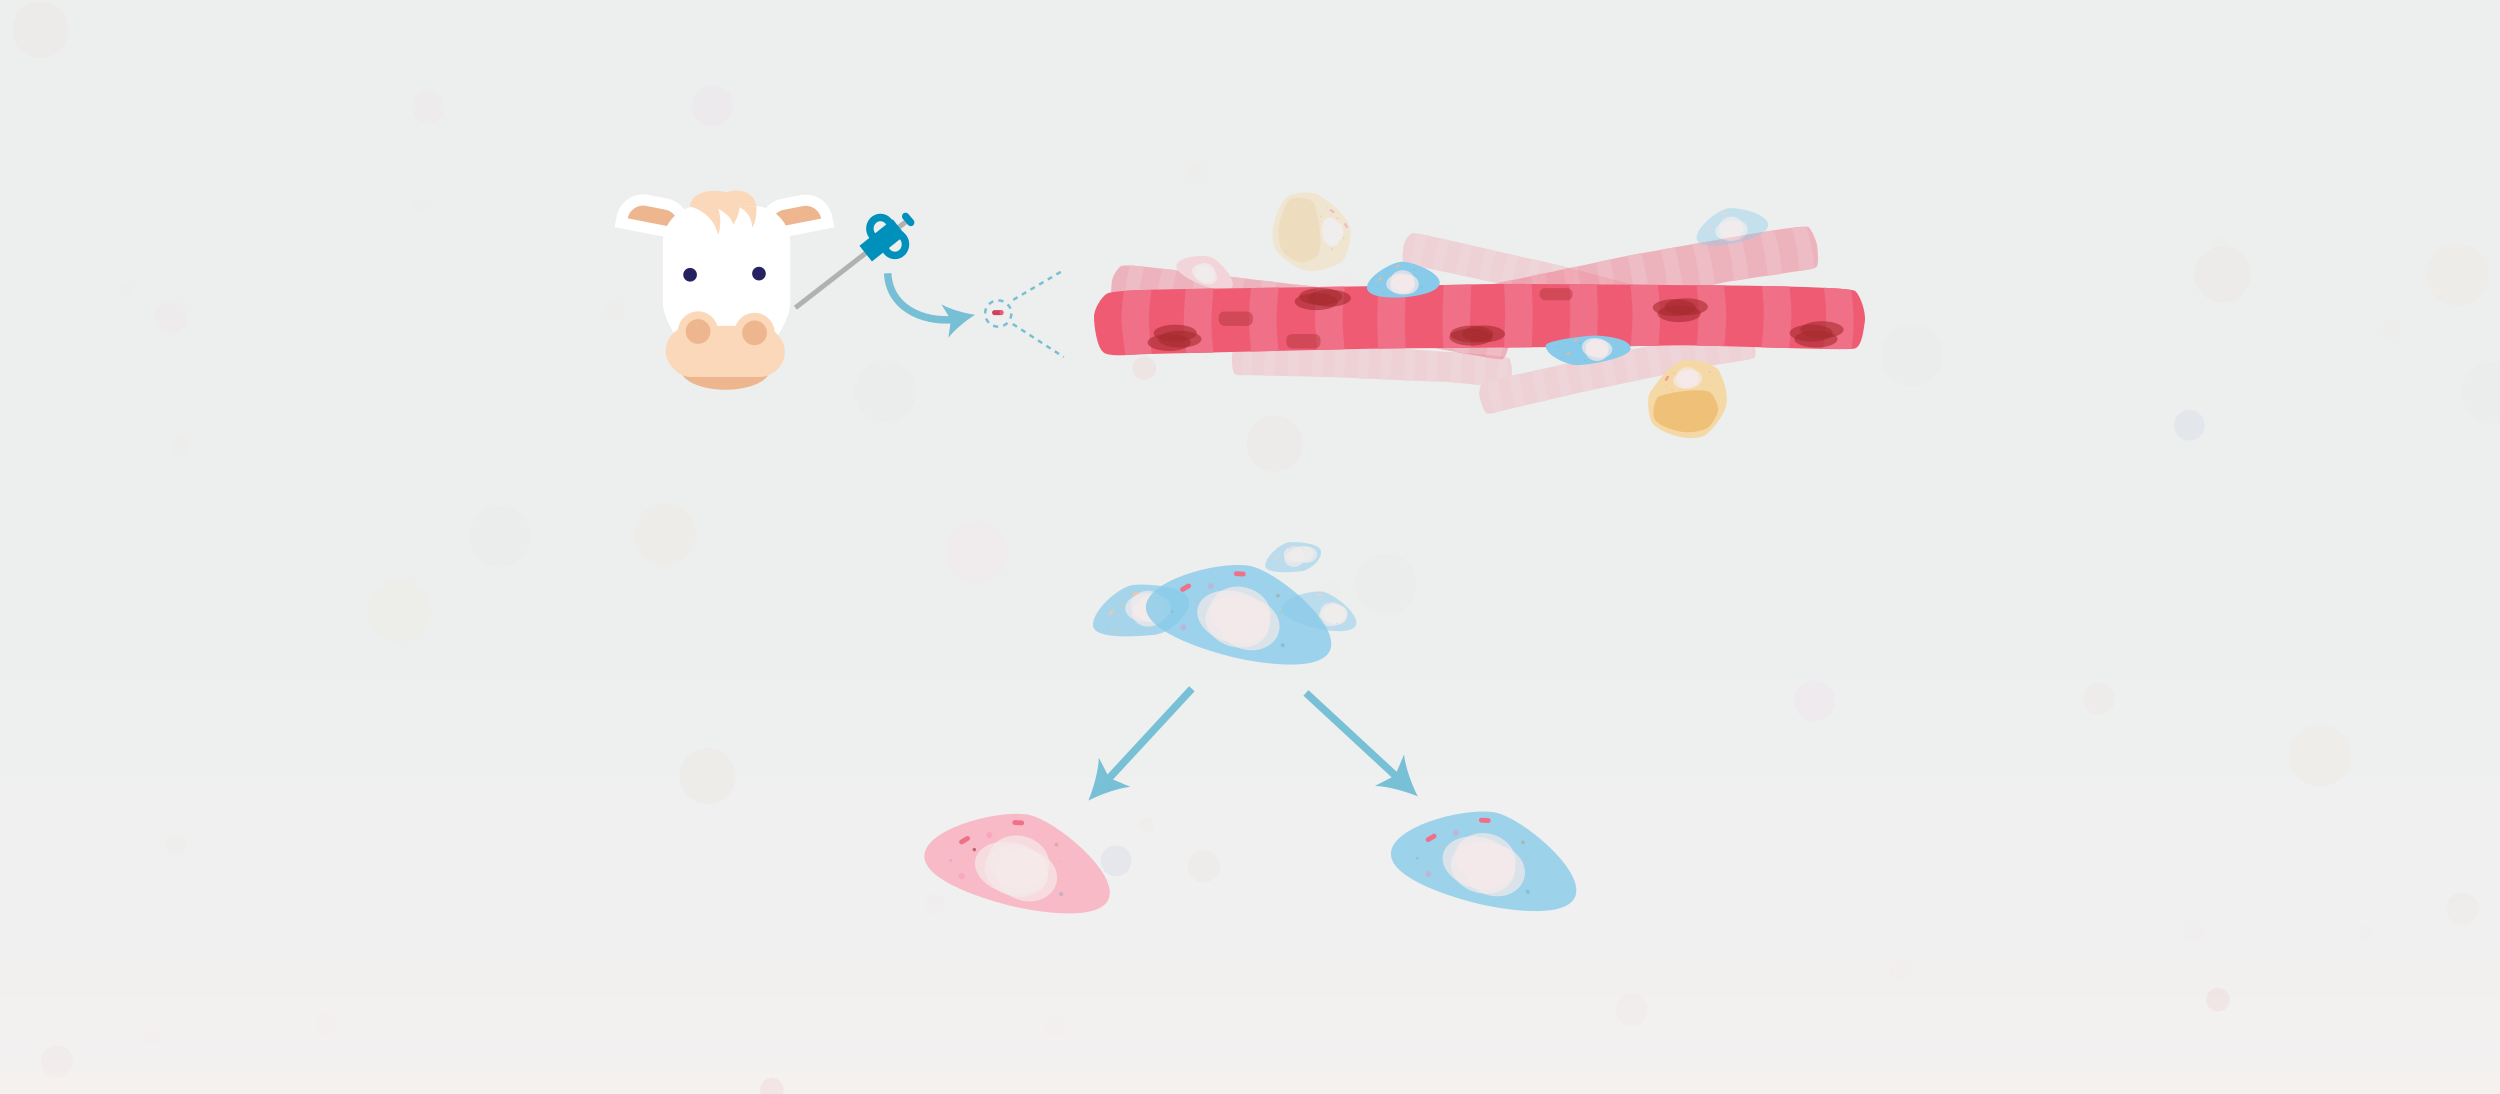 <svg xmlns="http://www.w3.org/2000/svg" xmlns:xlink="http://www.w3.org/1999/xlink" viewBox="0 0 1757.31 769.24"><defs><style>.cls-1,.cls-53,.cls-54,.cls-56,.cls-57{fill:none;}.cls-2{fill:#faf4f1;}.cls-3{opacity:0.05;fill:url(#linear-gradient);}.cls-4{opacity:0.3;}.cls-5{fill:#eee6de;}.cls-12,.cls-6,.cls-7,.cls-8{fill:#eacece;}.cls-30,.cls-6{opacity:0.2;}.cls-18,.cls-21,.cls-22,.cls-23,.cls-26,.cls-7{opacity:0.3;}.cls-9{fill:#e7d4cd;}.cls-12,.cls-28,.cls-57,.cls-9{opacity:0.5;}.cls-10{fill:#ced2e9;}.cls-11{fill:#f7e2e6;}.cls-13{fill:#eedeeb;}.cls-14{fill:#eee4db;}.cls-15{fill:#e7e8e7;}.cls-16,.cls-38{fill:#f9acbc;}.cls-16,.cls-29{opacity:0.8;}.cls-17,.cls-41{fill:#f6eaea;}.cls-17,.cls-24{opacity:0.7;}.cls-18,.cls-42{fill:#fab129;}.cls-19,.cls-47{fill:#a52b2e;}.cls-19,.cls-45{opacity:0.6;}.cls-20,.cls-45{fill:#ef7087;}.cls-21,.cls-43{fill:#5491c4;}.cls-22{fill:#ff7baa;}.cls-23,.cls-44{fill:#aa812e;}.cls-25,.cls-29{fill:#88caea;}.cls-26,.cls-27{fill:#edb68f;}.cls-31{fill:#ee5b72;}.cls-32{clip-path:url(#clip-path);}.cls-33{clip-path:url(#clip-path-2);}.cls-34{clip-path:url(#clip-path-3);}.cls-35,.cls-47{opacity:0.4;}.cls-36{clip-path:url(#clip-path-4);}.cls-37{clip-path:url(#clip-path-5);}.cls-39{fill:#f4d8a6;}.cls-40{fill:#efc178;}.cls-46{clip-path:url(#clip-path-6);}.cls-48{fill:#cb425c;}.cls-49{fill:#fff;}.cls-50{fill:#fcd8ba;}.cls-51{fill:#262262;}.cls-52{fill:#0e141d;stroke:#b1b1b1;stroke-width:3.52px;}.cls-52,.cls-53,.cls-54,.cls-56,.cls-57{stroke-miterlimit:10;}.cls-53,.cls-54,.cls-56,.cls-57{stroke:#0090bc;}.cls-53{stroke-width:14.09px;}.cls-54{stroke-width:5.28px;}.cls-55{fill:#0090bc;}.cls-56,.cls-57{stroke-width:1.76px;}.cls-56{stroke-dasharray:3.63 3.63;}.cls-57{stroke-dasharray:3.52;}</style><linearGradient id="linear-gradient" x1="881.29" y1="954.41" x2="881.29" y2="111.7" gradientUnits="userSpaceOnUse"><stop offset="0" stop-color="#fff" stop-opacity="0"/><stop offset="0.04" stop-color="#d3ecf3" stop-opacity="0.17"/><stop offset="0.09" stop-color="#a1d6e6" stop-opacity="0.37"/><stop offset="0.14" stop-color="#75c3db" stop-opacity="0.54"/><stop offset="0.21" stop-color="#51b3d1" stop-opacity="0.68"/><stop offset="0.28" stop-color="#33a6c9" stop-opacity="0.8"/><stop offset="0.36" stop-color="#1c9cc3" stop-opacity="0.89"/><stop offset="0.46" stop-color="#0c95bf" stop-opacity="0.95"/><stop offset="0.6" stop-color="#0391bd" stop-opacity="0.99"/><stop offset="1" stop-color="#0090bc"/></linearGradient><clipPath id="clip-path"><path class="cls-1" d="M888,241.4c8,.22,71.65,2.68,77.54,2.67s47.69,3.05,53.22,3.37,40.78,2.66,42.06,4.47,2.33,7.76,1.81,10.86-1.16,8.26-3,9.2-38.64-3.58-46.62-3.69-65.06-2.65-71.28-3-63-1.5-64.77-1.6-7,.64-9-.86-2.2-10.18-2-12.95a14,14,0,0,1,3.64-7.84C871,240.84,880,241.19,888,241.4Z"/></clipPath><clipPath id="clip-path-2"><path class="cls-1" d="M1059.12,264.84c7.76-1.77,70.06-15.25,75.76-16.73s47-8.92,52.39-10,40.16-7.58,41.85-6.15,4.19,6.94,4.46,10.06.93,8.29-.57,9.64-38.32,6.16-46.07,8-63.67,13.63-69.78,14.84-61.43,14.25-63.13,14.59-6.59,2.36-8.9,1.4-4.66-9.32-5.2-12a14,14,0,0,1,1.58-8.5C1042.59,268.51,1051.3,266.63,1059.12,264.84Z"/></clipPath><clipPath id="clip-path-3"><path class="cls-1" d="M1010.23,167c7.78,1.7,69.89,16,75.68,17.1s46.28,11.91,51.66,13.25,39.56,10.23,40.49,12.25.84,8.06-.25,11-2.68,7.9-4.62,8.48-37.3-10.73-45.11-12.33-63.42-14.75-69.47-16.26S997,187.2,995.29,186.79s-7-.67-8.65-2.52-.26-10.41.41-13.1a14,14,0,0,1,5-7C993.71,163.24,1002.4,165.25,1010.23,167Z"/></clipPath><clipPath id="clip-path-4"><path class="cls-1" d="M1026.71,204.29c11.18-2.42,100.83-20.77,109.05-22.81s67.56-12.06,75.38-13.51,57.78-10.24,60.19-8.16,5.91,10,6.24,14.52,1.2,11.91-1,13.84-55.12,8.23-66.27,10.81-91.64,18.56-100.44,20.19-88.43,19.48-90.87,19.93-9.5,3.28-12.8,1.87-6.55-13.45-7.27-17.36.83-10,2.4-12.18S1015.45,206.73,1026.71,204.29Z"/></clipPath><clipPath id="clip-path-5"><path class="cls-1" d="M814,188.49c11.37,1.25,102.22,12.28,110.66,13s67.89,10,75.77,11.09,58,8.61,59.67,11.35,2.43,11.38,1.31,15.75-2.64,11.68-5.31,12.81-54.88-9.68-66.28-10.77S897,230.23,888.14,229s-90-9.57-92.5-9.92-10.06.1-12.74-2.28S781,202,781.5,198s4-9.25,6.14-10.79S802.52,187.24,814,188.49Z"/></clipPath><clipPath id="clip-path-6"><path class="cls-1" d="M828,203.24c21.89-.47,197.12-2.78,213.31-3.47s131.41.69,146.65.69,112.37.69,116.18,4.16,7.62,15.27,6.67,21.52-1.9,16.66-6.67,18.74-106.65-2.78-128.56-2.08-179,2.08-196.17,2.08S806.11,249,801.34,249s-19,2.08-24.76-.69S769,228.23,769,222.67s5.08-13.56,8.78-16.1S806,203.71,828,203.24Z"/></clipPath></defs><title>Preview</title><g id="Background"><rect class="cls-2" x="-68.13" y="-18.22" width="1882.02" height="812.1"/><rect class="cls-3" x="-27.22" y="-35.25" width="1817.02" height="842.71" rx="69.18" ry="69.18"/></g><g id="Additional_stuff" data-name="Additional stuff" class="cls-4"><circle class="cls-5" cx="280.76" cy="429.34" r="21.8"/><circle class="cls-6" cx="805.91" cy="579.74" r="5.19"/><circle class="cls-7" cx="40.07" cy="746.27" r="11.42"/><circle class="cls-8" cx="1559.03" cy="702.69" r="8.31"/><circle class="cls-6" cx="742.05" cy="720.66" r="7.27"/><circle class="cls-6" cx="229.01" cy="719.27" r="7.27"/><circle class="cls-9" cx="497.36" cy="545.54" r="19.72"/><circle class="cls-10" cx="784.53" cy="605.09" r="10.83"/><circle class="cls-11" cx="942.84" cy="216.88" r="21.8"/><circle class="cls-6" cx="107.07" cy="729.42" r="5.19"/><circle class="cls-7" cx="846.22" cy="609" r="11.42"/><circle class="cls-8" cx="542.57" cy="765.9" r="8.31"/><circle class="cls-6" cx="123.68" cy="594.47" r="7.27"/><circle class="cls-6" cx="657.28" cy="635.99" r="7.27"/><circle class="cls-12" cx="28.37" cy="21.02" r="19.72"/><circle class="cls-12" cx="896.04" cy="311.73" r="19.72"/><circle class="cls-13" cx="500.95" cy="74.1" r="14.53"/><circle class="cls-14" cx="1727.63" cy="193.28" r="21.8" transform="translate(969.58 1757.7) rotate(-70.53)"/><circle class="cls-9" cx="1562.16" cy="193.01" r="19.72" transform="translate(859.52 1601.52) rotate(-70.53)"/><circle class="cls-6" cx="1559.33" cy="170.58" r="5.19" transform="translate(878.77 1583.89) rotate(-70.53)"/><circle class="cls-6" cx="1681.03" cy="231.22" r="7.27" transform="translate(902.74 1739.06) rotate(-70.53)"/><circle class="cls-15" cx="1343.78" cy="249.58" r="21.8" transform="translate(-22.28 293.21) rotate(-12.35)"/><circle class="cls-15" cx="1752.15" cy="275.71" r="21.8" transform="translate(-18.42 381.16) rotate(-12.35)"/><circle class="cls-7" cx="1245.82" cy="207.76" r="11.42" transform="translate(-15.61 271.28) rotate(-12.35)"/><circle class="cls-7" cx="300.85" cy="75.51" r="11.42" transform="translate(129.39 333.99) rotate(-70.53)"/><circle class="cls-6" cx="294.4" cy="144.29" r="5.19" transform="translate(60.24 373.76) rotate(-70.53)"/><circle class="cls-6" cx="841.1" cy="121.5" r="7.27" transform="translate(-6.52 182.72) rotate(-12.35)"/><circle class="cls-5" cx="1630.83" cy="531.05" r="21.8"/><circle class="cls-7" cx="1730.67" cy="638.82" r="11.42"/><circle class="cls-6" cx="1541.73" cy="654.07" r="7.27"/><circle class="cls-10" cx="1538.94" cy="298.9" r="10.83"/><circle class="cls-6" cx="1663.67" cy="655.66" r="5.19"/><circle class="cls-7" cx="1146.9" cy="709.89" r="11.42"/><circle class="cls-6" cx="126.9" cy="313.71" r="7.27"/><circle class="cls-6" cx="1335.84" cy="682.89" r="7.27"/><circle class="cls-13" cx="1275.51" cy="492.51" r="14.53"/><circle class="cls-8" cx="804.47" cy="258.74" r="8.31"/><circle class="cls-11" cx="686.88" cy="388.45" r="21.8"/><circle class="cls-14" cx="467.45" cy="375.63" r="21.8" transform="translate(-42.51 691.15) rotate(-70.53)"/><circle class="cls-7" cx="1475.61" cy="491.1" r="11.42" transform="translate(520.76 1718.65) rotate(-70.53)"/><circle class="cls-6" cx="521.22" cy="211.12" r="5.19" transform="translate(148.45 632.17) rotate(-70.53)"/><circle class="cls-6" cx="431.52" cy="217.73" r="7.27" transform="translate(82.41 552.01) rotate(-70.53)"/><circle class="cls-15" cx="351.38" cy="376.83" r="21.8" transform="translate(-72.47 83.88) rotate(-12.35)"/><circle class="cls-15" cx="622.43" cy="275.14" r="21.8" transform="translate(-44.45 139.5) rotate(-12.35)"/><circle class="cls-15" cx="974.14" cy="410.68" r="21.8" transform="translate(-65.3 217.87) rotate(-12.35)"/><circle class="cls-7" cx="120.14" cy="222.87" r="11.42" transform="translate(-44.89 30.85) rotate(-12.35)"/><circle class="cls-6" cx="89.35" cy="203.3" r="5.19" transform="translate(-41.42 23.82) rotate(-12.35)"/><circle class="cls-6" cx="935.37" cy="415.75" r="7.27" transform="translate(-67.28 209.69) rotate(-12.35)"/></g><g id="How"><g id="step2"><path class="cls-16" d="M779.71,630.54c-4.77,18.47-53.12,10.38-71.6,5.61s-62.75-18.62-58-37.09,55.8-30.73,74.27-26S784.49,612.07,779.71,630.54Z"/><ellipse class="cls-17" cx="710.82" cy="610.22" rx="18" ry="25.94" transform="translate(-57.85 1145.73) rotate(-75.51)"/><ellipse class="cls-17" cx="716.2" cy="605.51" rx="18" ry="21.55" transform="translate(-49.27 1147.4) rotate(-75.51)"/><ellipse class="cls-17" cx="721.74" cy="615.44" rx="18" ry="21.55" transform="translate(-54.72 1160.21) rotate(-75.51)"/><ellipse class="cls-17" cx="713.48" cy="613.53" rx="18" ry="22.63" transform="matrix(0.25, -0.97, 0.97, 0.25, -59.06, 1150.79)"/><circle class="cls-18" cx="744.54" cy="605.43" r="0.84" transform="translate(-50.31 1143.1) rotate(-73.19)"/><circle class="cls-19" cx="684.9" cy="597.23" r="1.23" transform="translate(-138.55 981.56) rotate(-66.11)"/><rect class="cls-20" x="711.6" y="576.6" width="8.32" height="3.43" rx="1.72" ry="1.72" transform="translate(32.43 -37.98) rotate(3.11)"/><rect class="cls-20" x="673.86" y="588.91" width="8.32" height="3.43" rx="1.72" ry="1.72" transform="translate(-205.97 425.98) rotate(-30.51)"/><circle class="cls-21" cx="668.24" cy="604.8" r="0.84" transform="translate(-103.94 1069.61) rotate(-73.19)"/><circle class="cls-22" cx="695.45" cy="587.02" r="2.18" transform="translate(-46.92 1113.46) rotate(-75.51)"/><ellipse class="cls-21" cx="745.95" cy="628.5" rx="1.38" ry="1.48" transform="translate(-215.79 465.71) rotate(-30.51)"/><ellipse class="cls-23" cx="742.57" cy="593.74" rx="1.32" ry="1.28" transform="translate(-198.61 459.18) rotate(-30.51)"/><circle class="cls-22" cx="676.08" cy="615.9" r="2.18" transform="translate(-219.07 428.5) rotate(-30.51)"/></g><g id="step1"><g id="Layer_49" data-name="Layer 49"><g class="cls-24"><path class="cls-25" d="M835.78,422.4c.91,10.33-14.31,23-24.64,23.89s-41.92,3.79-42.82-6.54S786.71,412,797,411.1,834.87,412.07,835.78,422.4Z"/><ellipse class="cls-17" cx="805.05" cy="426.94" rx="14.1" ry="9.78" transform="translate(-34.23 71.99) rotate(-5.01)"/><ellipse class="cls-17" cx="803.33" cy="431.07" rx="11.71" ry="9.78" transform="matrix(1, -0.09, 0.09, 1, -34.6, 71.86)"/><ellipse class="cls-17" cx="802.35" cy="425.58" rx="11.71" ry="9.78" transform="matrix(1, -0.09, 0.09, 1, -34.12, 71.75)"/><ellipse class="cls-17" cx="810.87" cy="427.77" rx="12.3" ry="9.78" transform="translate(-34.28 72.5) rotate(-5.01)"/><circle class="cls-18" cx="817.83" cy="425.89" r="0.46" transform="matrix(1, -0.05, 0.05, 1, -19.14, 38.97)"/><circle class="cls-26" cx="785.79" cy="432.51" r="0.67" transform="translate(294.44 1182.92) rotate(-85.61)"/><rect class="cls-27" x="795.91" y="416.29" width="4.52" height="1.87" rx="0.93" ry="0.93" transform="translate(-85.31 242.25) rotate(-16.39)"/><rect class="cls-27" x="778.8" y="429.44" width="4.52" height="1.87" rx="0.93" ry="0.93" transform="translate(-50.6 752.27) rotate(-50.01)"/><circle class="cls-21" cx="778.63" cy="439.41" r="0.46" transform="translate(-19.82 37.14) rotate(-2.7)"/><circle class="cls-18" cx="789.34" cy="425.37" r="1.18" transform="translate(-34.16 70.61) rotate(-5.01)"/><ellipse class="cls-21" cx="822.74" cy="437.45" rx="0.75" ry="0.8" transform="translate(-41.13 786.73) rotate(-50.01)"/><ellipse class="cls-23" cx="814.7" cy="420.25" rx="0.72" ry="0.69" transform="translate(-30.83 774.42) rotate(-50.01)"/><circle class="cls-18" cx="784.66" cy="443.67" r="1.18" transform="translate(-59.51 759.78) rotate(-50.01)"/></g><g class="cls-28"><path class="cls-25" d="M928.62,387.75c.53,6-8.32,13.35-14.32,13.88s-24.36,2.2-24.89-3.8,10.69-16.12,16.7-16.65S928.09,381.75,928.62,387.75Z"/><ellipse class="cls-17" cx="910.76" cy="390.39" rx="8.19" ry="5.69" transform="matrix(1, -0.09, 0.09, 1, -30.63, 81.09)"/><ellipse class="cls-17" cx="909.76" cy="392.79" rx="6.81" ry="5.69" transform="translate(-30.85 81.01) rotate(-5.01)"/><ellipse class="cls-17" cx="909.19" cy="389.6" rx="6.81" ry="5.69" transform="translate(-30.57 80.95) rotate(-5.01)"/><ellipse class="cls-17" cx="914.14" cy="390.87" rx="7.15" ry="5.69" transform="matrix(1, -0.09, 0.09, 1, -30.66, 81.39)"/><circle class="cls-18" cx="918.19" cy="389.78" r="0.27" transform="translate(-17.33 43.65) rotate(-2.7)"/><circle class="cls-26" cx="899.57" cy="393.63" r="0.39" transform="translate(438.28 1260.45) rotate(-85.61)"/><rect class="cls-27" x="905.45" y="384.2" width="2.63" height="1.08" rx="0.54" ry="0.54" transform="translate(-71.73 271.58) rotate(-16.39)"/><rect class="cls-27" x="895.51" y="391.84" width="2.63" height="1.08" rx="0.54" ry="0.54" transform="translate(19.88 827.38) rotate(-50.01)"/><circle class="cls-21" cx="895.41" cy="397.64" r="0.27" transform="translate(-17.72 42.59) rotate(-2.7)"/><circle class="cls-18" cx="901.63" cy="389.48" r="0.69" transform="translate(-30.59 80.29) rotate(-5.01)"/><ellipse class="cls-21" cx="921.04" cy="396.5" rx="0.44" ry="0.47" transform="translate(25.38 847.41) rotate(-50.01)"/><ellipse class="cls-23" cx="916.37" cy="386.51" rx="0.42" ry="0.4" transform="translate(31.37 840.26) rotate(-50.01)"/><circle class="cls-18" cx="898.91" cy="400.12" r="0.69" transform="translate(14.7 831.75) rotate(-50.01)"/></g><g class="cls-28"><path class="cls-25" d="M953.31,438.88c-1.8,7.45-21.29,4.5-28.74,2.7S899.23,434.49,901,427s22.23-12.7,29.69-10.9S955.11,431.42,953.31,438.88Z"/><ellipse class="cls-17" cx="936.89" cy="432.64" rx="10.43" ry="7.24" transform="translate(-83.55 278.87) rotate(-16.22)"/><ellipse class="cls-17" cx="936.65" cy="430.79" rx="7.24" ry="8.66" transform="translate(297.69 1239.88) rotate(-76.4)"/><ellipse class="cls-17" cx="938.51" cy="431.88" rx="7.24" ry="8.66" transform="translate(298.05 1242.52) rotate(-76.4)"/><circle class="cls-18" cx="939.01" cy="429.01" r="0.34" transform="translate(268.95 1214.37) rotate(-74.08)"/><circle class="cls-26" cx="914.99" cy="426.09" r="0.49" transform="translate(165.25 1101.84) rotate(-67)"/><rect class="cls-27" x="925.6" y="417.6" width="3.35" height="1.38" rx="0.69" ry="0.69" transform="translate(16.89 -35.59) rotate(2.22)"/><rect class="cls-27" x="910.51" y="422.78" width="3.35" height="1.38" rx="0.69" ry="0.69" transform="matrix(0.85, -0.52, 0.52, 0.85, -87.04, 537.27)"/><circle class="cls-21" cx="908.34" cy="429.23" r="0.34" transform="translate(246.47 1185.04) rotate(-74.08)"/><circle class="cls-18" cx="919.17" cy="421.92" r="0.88" transform="translate(292.94 1216.1) rotate(-76.4)"/><ellipse class="cls-21" cx="939.72" cy="438.27" rx="0.56" ry="0.59" transform="translate(-90.72 553.78) rotate(-31.4)"/><ellipse class="cls-23" cx="938.15" cy="424.32" rx="0.53" ry="0.51" transform="matrix(0.85, -0.52, 0.52, 0.85, -83.68, 550.92)"/><circle class="cls-18" cx="911.56" cy="433.64" r="0.88" transform="translate(-92.43 538.44) rotate(-31.4)"/></g><path class="cls-29" d="M1107.65,628.91c-4.77,18.47-53.12,10.38-71.6,5.61s-62.75-18.62-58-37.09,55.8-30.73,74.27-26S1112.42,610.44,1107.65,628.91Z"/><ellipse class="cls-17" cx="1038.76" cy="608.59" rx="18" ry="25.94" transform="matrix(0.25, -0.97, 0.97, 0.25, 189.6, 1462.01)"/><ellipse class="cls-17" cx="1044.13" cy="603.88" rx="18" ry="21.55" transform="translate(198.19 1463.68) rotate(-75.51)"/><ellipse class="cls-17" cx="1049.68" cy="613.81" rx="18" ry="21.55" transform="matrix(0.25, -0.97, 0.97, 0.25, 192.73, 1476.49)"/><ellipse class="cls-17" cx="1041.42" cy="611.9" rx="18" ry="22.63" transform="matrix(0.25, -0.97, 0.97, 0.25, 188.39, 1467.07)"/><circle class="cls-18" cx="1072.48" cy="603.8" r="0.84" transform="translate(184.36 1455.88) rotate(-73.19)"/><circle class="cls-26" cx="1012.84" cy="595.61" r="1.23" transform="translate(58.05 1280.42) rotate(-66.11)"/><rect class="cls-20" x="1039.54" y="574.97" width="8.32" height="3.43" rx="1.72" ry="1.72" transform="translate(32.83 -55.78) rotate(3.11)"/><rect class="cls-20" x="1001.79" y="587.28" width="8.32" height="3.43" rx="1.72" ry="1.72" transform="translate(-159.74 592.24) rotate(-30.51)"/><circle class="cls-21" cx="996.18" cy="603.17" r="0.84" transform="translate(130.73 1382.39) rotate(-73.19)"/><circle class="cls-22" cx="1023.39" cy="585.4" r="2.18" transform="translate(200.53 1429.74) rotate(-75.51)"/><ellipse class="cls-21" cx="1073.89" cy="626.87" rx="1.38" ry="1.48" transform="translate(-169.56 631.97) rotate(-30.51)"/><ellipse class="cls-23" cx="1070.51" cy="592.11" rx="1.32" ry="1.28" transform="translate(-152.39 625.44) rotate(-30.51)"/><circle class="cls-22" cx="1004.02" cy="614.27" r="2.18" transform="translate(-172.84 594.75) rotate(-30.51)"/><path class="cls-29" d="M935.41,455.61c-4.77,18.47-53.12,10.38-71.6,5.61s-62.75-18.62-58-37.09,55.8-30.73,74.27-26S940.19,437.14,935.41,455.61Z"/><ellipse class="cls-17" cx="866.53" cy="435.29" rx="18" ry="25.94" transform="matrix(0.25, -0.97, 0.97, 0.25, 228.25, 1165.32)"/><ellipse class="cls-17" cx="871.9" cy="430.58" rx="18" ry="21.55" transform="translate(236.83 1167) rotate(-75.51)"/><ellipse class="cls-17" cx="877.44" cy="440.51" rx="18" ry="21.55" transform="matrix(0.25, -0.97, 0.97, 0.25, 231.38, 1179.81)"/><ellipse class="cls-17" cx="869.19" cy="438.6" rx="18" ry="22.63" transform="matrix(0.25, -0.97, 0.97, 0.25, 227.04, 1170.38)"/><circle class="cls-18" cx="900.25" cy="430.51" r="0.84" transform="translate(227.82 1167.81) rotate(-73.19)"/><circle class="cls-26" cx="840.61" cy="422.31" r="1.23" transform="translate(114.02 1019.84) rotate(-66.11)"/><rect class="cls-20" x="867.31" y="401.68" width="8.32" height="3.43" rx="1.72" ry="1.72" transform="translate(23.17 -46.69) rotate(3.11)"/><rect class="cls-20" x="829.56" y="413.98" width="8.32" height="3.43" rx="1.72" ry="1.72" transform="matrix(0.86, -0.51, 0.51, 0.86, -95.61, 480.81)"/><circle class="cls-21" cx="823.95" cy="429.87" r="0.84" transform="translate(174.19 1094.32) rotate(-73.19)"/><circle class="cls-22" cx="851.15" cy="412.1" r="2.18" transform="translate(239.18 1133.05) rotate(-75.51)"/><ellipse class="cls-21" cx="901.65" cy="453.57" rx="1.38" ry="1.48" transform="translate(-105.43 520.54) rotate(-30.51)"/><ellipse class="cls-23" cx="898.28" cy="418.81" rx="1.32" ry="1.28" transform="translate(-88.25 514.01) rotate(-30.51)"/><circle class="cls-22" cx="831.79" cy="440.97" r="2.18" transform="translate(-108.71 483.32) rotate(-30.51)"/></g><g id="Layer_92" data-name="Layer 92" class="cls-30"><path class="cls-31" d="M888,241.4c8,.22,71.65,2.68,77.54,2.67s47.69,3.05,53.22,3.37,40.78,2.66,42.06,4.47,2.33,7.76,1.81,10.86-1.16,8.26-3,9.2-38.64-3.58-46.62-3.69-65.06-2.65-71.28-3-63-1.5-64.77-1.6-7,.64-9-.86-2.2-10.18-2-12.95a14,14,0,0,1,3.64-7.84C871,240.84,880,241.19,888,241.4Z"/><g class="cls-32"><path class="cls-20" d="M880.86,273.18l-7-.4s-1.18-16.64-.83-22.15c.45-6.93,3.41-23.3,3.41-23.3l7,.4s-2.92,15.58-3.42,23.47A140.07,140.07,0,0,0,880.86,273.18Z"/><path class="cls-20" d="M896,274.85l-7-.4s-.49-16.61-.13-22.11c.45-6.93,2.71-23.34,2.71-23.34l7,.4s-2.21,16.58-2.72,23.51C895.48,258.37,896,274.85,896,274.85Z"/><path class="cls-20" d="M912.68,275.21l-7-.4s-.49-16.61-.13-22.11c.45-6.93,2.71-23.34,2.71-23.34l7,.4s-2.21,16.58-2.72,23.51C912.14,258.74,912.68,275.21,912.68,275.21Z"/><path class="cls-20" d="M929.56,275.95l-7-.4s-.49-16.61-.13-22.11c.45-6.93,2.71-23.34,2.71-23.34l7,.4s-2.21,16.58-2.72,23.51C929,259.47,929.56,275.95,929.56,275.95Z"/><path class="cls-20" d="M944.72,277.61l-7-.4s.2-16.57.56-22.07c.45-6.93,2-23.38,2-23.38l7,.4s-1.52,16.62-2,23.55C944.87,261.17,944.72,277.61,944.72,277.61Z"/><path class="cls-20" d="M961.38,278l-7-.4s.2-16.57.56-22.07c.45-6.93,2-23.38,2-23.38l7,.4s-1.52,16.62-2,23.55C961.53,261.54,961.38,278,961.38,278Z"/><path class="cls-20" d="M1052,238.55l7,.4s1.13,14.36.83,22.15c-.4,10.06-3.41,23.3-3.41,23.3l-7-.4s2.69-15,3.42-23.47C1053.47,253,1052,238.55,1052,238.55Z"/><path class="cls-20" d="M1036.83,236.89l7,.4s.49,16.61.13,22.11c-.45,6.93-2.71,23.34-2.71,23.34l-7-.4s2.21-16.58,2.72-23.51C1037.38,253.37,1036.83,236.89,1036.83,236.89Z"/><path class="cls-20" d="M1020.18,236.52l7,.4s.49,16.61.13,22.11c-.45,6.93-2.71,23.34-2.71,23.34l-7-.4s2.21-16.58,2.72-23.51C1020.72,253,1020.18,236.52,1020.18,236.52Z"/><path class="cls-20" d="M1003.3,235.79l7,.4s.49,16.61.13,22.11c-.45,6.93-2.71,23.34-2.71,23.34l-7-.4s2.21-16.58,2.72-23.51C1003.84,252.27,1003.3,235.79,1003.3,235.79Z"/><path class="cls-20" d="M988.14,234.12l7,.4s-.2,16.57-.56,22.07c-.45,6.93-2,23.38-2,23.38l-7-.4s1.52-16.62,2-23.55C988,250.56,988.14,234.12,988.14,234.12Z"/><path class="cls-20" d="M971.48,233.76l7,.4s-.2,16.57-.56,22.07c-.45,6.93-2,23.38-2,23.38l-7-.4s1.52-16.62,2-23.55C971.33,250.2,971.48,233.76,971.48,233.76Z"/></g><path class="cls-31" d="M1059.12,264.84c7.76-1.77,70.06-15.25,75.76-16.73s47-8.92,52.39-10,40.16-7.58,41.85-6.15,4.19,6.94,4.46,10.06.93,8.29-.57,9.64-38.32,6.16-46.07,8-63.67,13.63-69.78,14.84-61.43,14.25-63.13,14.59-6.59,2.36-8.9,1.4-4.66-9.32-5.2-12a14,14,0,0,1,1.58-8.5C1042.59,268.51,1051.3,266.63,1059.12,264.84Z"/><g class="cls-33"><path class="cls-20" d="M1060.15,297.39l-6.92,1.37s-5.29-15.83-6.32-21.25c-1.29-6.83-2.5-23.42-2.5-23.42l6.92-1.37s1.05,15.82,2.54,23.59A140.07,140.07,0,0,0,1060.15,297.39Z"/><path class="cls-20" d="M1075.25,295.23l-6.92,1.37s-4.61-16-5.64-21.38c-1.29-6.83-3.18-23.28-3.18-23.28l6.92-1.37s2,16.61,3.22,23.45C1070.61,279.4,1075.25,295.23,1075.25,295.23Z"/><path class="cls-20" d="M1091.47,291.43l-6.92,1.37s-4.61-16-5.64-21.38c-1.29-6.83-3.18-23.28-3.18-23.28l6.92-1.37s2,16.61,3.22,23.45C1086.84,275.61,1091.47,291.43,1091.47,291.43Z"/><path class="cls-20" d="M1108,287.94l-6.92,1.37s-4.61-16-5.64-21.38c-1.29-6.83-3.18-23.28-3.18-23.28l6.92-1.37s2,16.61,3.22,23.45C1103.37,272.12,1108,287.94,1108,287.94Z"/><path class="cls-20" d="M1123.1,285.78l-6.92,1.37s-3.93-16.09-5-21.51c-1.29-6.83-3.86-23.15-3.86-23.15l6.92-1.37s2.67,16.48,3.9,23.32C1119.14,269.82,1123.1,285.78,1123.1,285.78Z"/><path class="cls-20" d="M1139.32,282l-6.92,1.37s-3.93-16.09-5-21.51c-1.29-6.83-3.86-23.15-3.86-23.15l6.92-1.37s2.67,16.48,3.9,23.32C1135.37,266,1139.32,282,1139.32,282Z"/><path class="cls-20" d="M1217.26,221.23l6.92-1.37s4.68,13.63,6.32,21.25c2.12,9.84,2.5,23.42,2.5,23.42l-6.92,1.37s-1.13-15.21-2.54-23.59C1222.3,234.89,1217.26,221.23,1217.26,221.23Z"/><path class="cls-20" d="M1202.17,223.39l6.92-1.37s4.61,16,5.64,21.38c1.29,6.83,3.18,23.28,3.18,23.28l-6.92,1.37s-2-16.61-3.22-23.45C1206.8,239.22,1202.17,223.39,1202.17,223.39Z"/><path class="cls-20" d="M1185.94,227.19l6.92-1.37s4.61,16,5.64,21.38c1.29,6.83,3.18,23.28,3.18,23.28l-6.92,1.37s-2-16.61-3.22-23.45C1190.57,243,1185.94,227.19,1185.94,227.19Z"/><path class="cls-20" d="M1169.41,230.68l6.92-1.37s4.61,16,5.64,21.38c1.29,6.83,3.18,23.28,3.18,23.28l-6.92,1.37s-2-16.61-3.22-23.45C1174,246.5,1169.41,230.68,1169.41,230.68Z"/><path class="cls-20" d="M1154.31,232.84l6.92-1.37s3.93,16.09,5,21.51c1.29,6.83,3.86,23.15,3.86,23.15l-6.92,1.37s-2.67-16.48-3.9-23.32C1158.27,248.8,1154.31,232.84,1154.31,232.84Z"/><path class="cls-20" d="M1138.09,236.64l6.92-1.37s3.93,16.09,5,21.51c1.29,6.83,3.86,23.15,3.86,23.15l-6.92,1.37s-2.67-16.48-3.9-23.32C1142,252.6,1138.09,236.64,1138.09,236.64Z"/></g><path class="cls-31" d="M1010.23,167c7.78,1.7,69.89,16,75.68,17.1s46.28,11.91,51.66,13.25,39.56,10.23,40.49,12.25.84,8.06-.25,11-2.68,7.9-4.62,8.48-37.3-10.73-45.11-12.33-63.42-14.75-69.47-16.26S997,187.2,995.29,186.79s-7-.67-8.65-2.52-.26-10.41.41-13.1a14,14,0,0,1,5-7C993.71,163.24,1002.4,165.25,1010.23,167Z"/><g class="cls-34"><path class="cls-20" d="M997.31,196.85l-6.85-1.71s1.95-16.57,3.32-21.91c1.73-6.73,7.7-22.26,7.7-22.26l6.85,1.71s-5.78,14.76-7.74,22.42A140.07,140.07,0,0,0,997.31,196.85Z"/><path class="cls-20" d="M1011.89,201.32l-6.85-1.71s2.62-16.4,4-21.75c1.73-6.73,7-22.42,7-22.42l6.85,1.71s-5.27,15.88-7.07,22.59C1014.43,185,1011.89,201.32,1011.89,201.32Z"/><path class="cls-20" d="M1028.19,204.79l-6.85-1.71s2.62-16.4,4-21.75c1.73-6.73,7-22.42,7-22.42l6.85,1.71s-5.27,15.88-7.07,22.59C1030.73,188.5,1028.19,204.79,1028.19,204.79Z"/><path class="cls-20" d="M1044.63,208.66l-6.85-1.71s2.62-16.4,4-21.75c1.73-6.73,7-22.42,7-22.42l6.85,1.71s-5.27,15.88-7.07,22.59C1047.17,192.37,1044.63,208.66,1044.63,208.66Z"/><path class="cls-20" d="M1059.22,213.13l-6.85-1.71s3.29-16.24,4.67-21.58c1.73-6.73,6.35-22.59,6.35-22.59l6.85,1.71s-4.6,16-6.39,22.76C1062.43,197,1059.22,213.13,1059.22,213.13Z"/><path class="cls-20" d="M1075.52,216.6l-6.85-1.71s3.29-16.24,4.67-21.58c1.73-6.73,6.35-22.59,6.35-22.59l6.85,1.71s-4.6,16-6.39,22.76C1078.73,200.47,1075.52,216.6,1075.52,216.6Z"/><path class="cls-20" d="M1171.9,194.79l6.85,1.71s-1.57,14.32-3.32,21.91c-2.27,9.81-7.7,22.26-7.7,22.26l-6.85-1.71s5.45-14.25,7.74-22.42C1170.64,209.3,1171.9,194.79,1171.9,194.79Z"/><path class="cls-20" d="M1157.31,190.32l6.85,1.71s-2.62,16.4-4,21.75c-1.73,6.73-7,22.42-7,22.42l-6.85-1.71s5.27-15.88,7.07-22.59C1154.78,206.61,1157.31,190.32,1157.31,190.32Z"/><path class="cls-20" d="M1141,186.85l6.85,1.71s-2.62,16.4-4,21.75c-1.73,6.73-7,22.42-7,22.42L1130,231s5.27-15.88,7.07-22.59C1138.48,203.14,1141,186.85,1141,186.85Z"/><path class="cls-20" d="M1124.57,183l6.85,1.71s-2.62,16.4-4,21.75c-1.73,6.73-7,22.42-7,22.42l-6.85-1.71s5.27-15.88,7.07-22.59C1122,199.27,1124.57,183,1124.57,183Z"/><path class="cls-20" d="M1110,178.51l6.85,1.71s-3.29,16.24-4.67,21.58c-1.73,6.73-6.35,22.59-6.35,22.59l-6.85-1.71s4.6-16,6.39-22.76C1106.78,194.63,1110,178.51,1110,178.51Z"/><path class="cls-20" d="M1093.69,175l6.85,1.71s-3.29,16.24-4.67,21.58c-1.73,6.73-6.35,22.59-6.35,22.59l-6.85-1.71s4.6-16,6.39-22.76C1090.48,191.16,1093.69,175,1093.69,175Z"/></g></g><g id="Layer_91" data-name="Layer 91" class="cls-35"><path class="cls-31" d="M1026.72,204.49c11.17-2.44,100.8-21,109-23s67.53-12.18,75.35-13.65,57.76-10.34,60.17-8.27,5.93,10,6.27,14.51,1.23,11.91-.94,13.84-55.1,8.33-66.25,10.93-91.6,18.72-100.4,20.38-88.39,19.64-90.84,20.1-9.5,3.3-12.8,1.9-6.57-13.44-7.31-17.35.81-10,2.38-12.18S1015.47,207,1026.72,204.49Z"/><g class="cls-36"><path class="cls-20" d="M1027.66,251l-10,1.85s-7.34-22.81-8.73-30.61c-1.75-9.82-3.22-33.66-3.22-33.66l10-1.85s1.25,22.73,3.27,33.91C1021.54,235,1027.66,251,1027.66,251Z"/><path class="cls-20" d="M1049.37,248.18l-10,1.85s-6.36-23-7.75-30.79c-1.75-9.82-4.2-33.48-4.2-33.48l10-1.85s2.59,23.88,4.24,33.72C1043,225.38,1049.37,248.18,1049.37,248.18Z"/><path class="cls-20" d="M1072.73,243l-10,1.85s-6.36-23-7.75-30.79c-1.75-9.82-4.2-33.48-4.2-33.48l10-1.85s2.59,23.88,4.24,33.72C1066.33,220.19,1072.73,243,1072.73,243Z"/><path class="cls-20" d="M1096.52,238.24l-10,1.85s-6.36-23-7.75-30.79c-1.75-9.82-4.2-33.48-4.2-33.48l10-1.85s2.59,23.88,4.24,33.72C1090.12,215.44,1096.52,238.24,1096.52,238.24Z"/><path class="cls-20" d="M1118.23,235.37l-10,1.85s-5.38-23.17-6.77-31c-1.75-9.82-5.18-33.3-5.18-33.3l10-1.85s3.57,23.7,5.22,33.54C1112.81,212.4,1118.23,235.37,1118.23,235.37Z"/><path class="cls-20" d="M1141.59,230.18l-10,1.85s-5.38-23.17-6.77-31c-1.75-9.82-5.18-33.3-5.18-33.3l10-1.85s3.57,23.7,5.22,33.54C1136.17,207.21,1141.59,230.18,1141.59,230.18Z"/><path class="cls-20" d="M1254.47,144.2l10-1.85s6.49,19.65,8.73,30.61c2.89,14.17,3.22,33.66,3.22,33.66l-10,1.85s-1.38-21.86-3.27-33.91C1261.49,163.9,1254.47,144.2,1254.47,144.2Z"/><path class="cls-20" d="M1232.76,147.06l10-1.85s6.36,23,7.75,30.79c1.75,9.82,4.2,33.48,4.2,33.48l-10,1.85s-2.59-23.88-4.24-33.72C1239.16,169.86,1232.76,147.06,1232.76,147.06Z"/><path class="cls-20" d="M1209.4,152.25l10-1.85s6.36,23,7.75,30.79c1.75,9.82,4.2,33.48,4.2,33.48l-10,1.85s-2.59-23.88-4.24-33.72C1215.8,175,1209.4,152.25,1209.4,152.25Z"/><path class="cls-20" d="M1185.61,157l10-1.85s6.36,23,7.75,30.79c1.75,9.82,4.2,33.48,4.2,33.48l-10,1.85s-2.59-23.88-4.24-33.72C1192,179.8,1185.61,157,1185.61,157Z"/><path class="cls-20" d="M1163.9,159.87l10-1.85s5.38,23.17,6.77,31c1.75,9.82,5.18,33.3,5.18,33.3l-10,1.85s-3.57-23.7-5.22-33.54C1169.32,182.84,1163.9,159.87,1163.9,159.87Z"/><path class="cls-20" d="M1140.54,165.06l10-1.85s5.38,23.17,6.77,31c1.75,9.82,5.18,33.3,5.18,33.3l-10,1.85s-3.57-23.7-5.22-33.54C1146,188,1140.54,165.06,1140.54,165.06Z"/></g><path class="cls-31" d="M814,188.49c11.37,1.25,102.22,12.28,110.66,13s67.89,10,75.77,11.09,58,8.61,59.67,11.35,2.43,11.38,1.31,15.75-2.64,11.68-5.31,12.81-54.88-9.68-66.28-10.77S897,230.23,888.14,229s-90-9.57-92.5-9.92-10.06.1-12.74-2.28S781,202,781.5,198s4-9.25,6.14-10.79S802.52,187.24,814,188.49Z"/><g class="cls-37"><path class="cls-20" d="M800,233.14l-10-1.4s.27-24,1.43-31.8C792.88,190.07,799,167,799,167l10,1.4s-6,21.95-7.66,33.19C799.33,216,800,233.14,800,233.14Z"/><path class="cls-20" d="M821.54,237.31l-10-1.4s1.26-23.82,2.41-31.66c1.46-9.87,6.64-33.08,6.64-33.08l10,1.4s-5.12,23.47-6.67,33.33C822.7,213.66,821.54,237.31,821.54,237.31Z"/><path class="cls-20" d="M845.34,239.79l-10-1.4s1.26-23.82,2.41-31.66c1.46-9.87,6.64-33.08,6.64-33.08l10,1.4s-5.12,23.47-6.67,33.33C846.5,216.15,845.34,239.79,845.34,239.79Z"/><path class="cls-20" d="M869.4,242.83l-10-1.4s1.26-23.82,2.41-31.66c1.46-9.87,6.64-33.08,6.64-33.08l10,1.4s-5.12,23.47-6.67,33.33C870.56,219.19,869.4,242.83,869.4,242.83Z"/><path class="cls-20" d="M890.91,247l-10-1.4s2.24-23.68,3.4-31.52c1.46-9.87,5.65-33.22,5.65-33.22l10,1.4s-4.13,23.61-5.68,33.47C893.05,223.49,890.91,247,890.91,247Z"/><path class="cls-20" d="M914.7,249.49l-10-1.4s2.24-23.68,3.4-31.52c1.46-9.87,5.65-33.22,5.65-33.22l10,1.4s-4.13,23.61-5.68,33.47C916.85,226,914.7,249.49,914.7,249.49Z"/><path class="cls-20" d="M1049,203.74l10,1.4s-.07,20.69-1.43,31.8c-1.75,14.35-7.62,32.94-7.62,32.94l-10-1.4s5.63-21.17,7.66-33.19C1049.43,224.65,1049,203.74,1049,203.74Z"/><path class="cls-20" d="M1027.53,199.58l10,1.4s-1.26,23.82-2.41,31.66c-1.46,9.87-6.64,33.08-6.64,33.08l-10-1.4s5.12-23.47,6.67-33.33C1026.37,223.22,1027.53,199.58,1027.53,199.58Z"/><path class="cls-20" d="M1003.73,197.09l10,1.4s-1.26,23.82-2.41,31.66c-1.46,9.87-6.64,33.08-6.64,33.08l-10-1.4s5.12-23.47,6.67-33.33C1002.57,220.74,1003.73,197.09,1003.73,197.09Z"/><path class="cls-20" d="M979.66,194l10,1.4s-1.26,23.82-2.41,31.66c-1.46,9.87-6.64,33.08-6.64,33.08l-10-1.4s5.12-23.47,6.67-33.33C978.5,217.7,979.66,194,979.66,194Z"/><path class="cls-20" d="M958.16,189.88l10,1.4S966,215,964.8,222.8c-1.46,9.87-5.65,33.22-5.65,33.22l-10-1.4s4.13-23.61,5.68-33.47C956,213.39,958.16,189.88,958.16,189.88Z"/><path class="cls-20" d="M934.36,187.39l10,1.4s-2.24,23.68-3.4,31.52c-1.46,9.87-5.65,33.22-5.65,33.22l-10-1.4s4.13-23.61,5.68-33.47C932.22,210.9,934.36,187.39,934.36,187.39Z"/></g><path class="cls-38" d="M866.28,201.39c-2.33,5.56-17.08.85-22.64-1.48s-18.78-8.65-16.45-14.21,18.83-7.09,24.39-4.76S868.61,195.83,866.28,201.39Z"/><ellipse class="cls-17" cx="845.66" cy="191.92" rx="5.69" ry="8.19" transform="translate(342.2 897.97) rotate(-67.29)"/><ellipse class="cls-17" cx="847.55" cy="190.69" rx="5.69" ry="6.81" transform="translate(344.49 898.96) rotate(-67.29)"/><ellipse class="cls-17" cx="848.84" cy="194.05" rx="5.69" ry="6.81" transform="translate(342.19 902.2) rotate(-67.29)"/><ellipse class="cls-17" cx="846.34" cy="193.08" rx="5.69" ry="7.15" transform="translate(341.55 899.31) rotate(-67.29)"/><circle class="cls-18" cx="856.42" cy="191.95" r="0.27" transform="translate(320.26 886.81) rotate(-64.98)"/><circle class="cls-26" cx="838.14" cy="186.7" r="0.39" transform="translate(234.54 797.43) rotate(-57.89)"/><rect class="cls-27" x="847.33" y="181.63" width="2.63" height="1.08" rx="0.54" ry="0.54" transform="translate(52.29 -163.09) rotate(11.32)"/><rect class="cls-27" x="834.98" y="183.78" width="2.63" height="1.08" rx="0.54" ry="0.54" transform="translate(-7.41 331.05) rotate(-22.29)"/><circle class="cls-21" cx="832.59" cy="188.31" r="0.27" transform="translate(309.81 863.12) rotate(-64.98)"/><circle class="cls-18" cx="841.9" cy="183.98" r="0.69" transform="translate(347.22 889.62) rotate(-67.29)"/><ellipse class="cls-21" cx="855.82" cy="199.22" rx="0.44" ry="0.47" transform="translate(-11.6 339.57) rotate(-22.29)"/><ellipse class="cls-23" cx="856.33" cy="188.2" rx="0.42" ry="0.4" transform="translate(-7.38 338.94) rotate(-22.29)"/><circle class="cls-18" cx="834.54" cy="192.13" r="0.69" transform="translate(-10.5 330.97) rotate(-22.29)"/></g><g id="Layer_96" data-name="Layer 96"><g class="cls-35"><path class="cls-39" d="M941,185.45c-4.3,1.76-11.82,5.88-21.56,5-8.89-.83-21.48-12-23-15.13-5.56-11.62,1.91-30.65,7.17-36,4.5-4.56,18.38-4.49,21.19-3.46,2.38.87,11.27,7.4,15,10.76,4.44,4,8.4,9.51,9.27,12.94.76,3,.39,8.58-.87,13.83C946.83,179.21,944.17,184.15,941,185.45Z"/><path class="cls-40" d="M914.83,184.55c-2.74-.2-9.49-3.06-12.64-6.89-3.37-4.1-3.65-13.5-3.59-15.6.21-7.89,5.25-20.95,9.47-22.46,3.61-1.29,11.59-.5,15,2.44,1.15,1,2.86,8.62,3.5,11.6.78,3.62,1.15,8.68,1.5,11.92.2,1.87.59,11.05-1.48,13.6C924.28,182,916.85,184.7,914.83,184.55Z"/><ellipse class="cls-41" cx="935.8" cy="161.56" rx="6.13" ry="8.83" transform="translate(-11 235.02) rotate(-14.23)"/><ellipse class="cls-41" cx="938.08" cy="162.39" rx="6.13" ry="7.33" transform="translate(-11.13 235.61) rotate(-14.23)"/><ellipse class="cls-41" cx="936.03" cy="165.67" rx="6.13" ry="7.33" transform="translate(-12 235.2) rotate(-14.23)"/><ellipse class="cls-41" cx="935.25" cy="162.9" rx="6.13" ry="7.7" transform="translate(-11.34 234.93) rotate(-14.23)"/><circle class="cls-42" cx="942.74" cy="170.84" r="0.29" transform="translate(-14.96 198.33) rotate(-11.92)"/><circle class="cls-27" cx="935.44" cy="151.7" r="0.42" transform="translate(-9.45 79.32) rotate(-4.83)"/><rect class="cls-20" x="934.4" y="147.52" width="4.03" height="1.66" rx="0.83" ry="0.83" transform="translate(213.11 -464.6) rotate(31.28)"/><rect class="cls-20" x="944.17" y="157.77" width="4.03" height="1.66" rx="0.83" ry="0.83" transform="translate(630.56 -747.38) rotate(61.28)"/><circle class="cls-43" cx="930.45" cy="147.96" r="0.29" transform="matrix(0.98, -0.21, 0.21, 0.98, -10.5, 195.3)"/><circle class="cls-42" cx="940.21" cy="153.18" r="0.74" transform="translate(-8.8 235.85) rotate(-14.23)"/><ellipse class="cls-43" cx="936.09" cy="175.04" rx="0.5" ry="0.47" transform="translate(306.82 889.82) rotate(-59.23)"/><ellipse class="cls-44" cx="945.91" cy="168.34" rx="0.43" ry="0.45" transform="matrix(0.51, -0.86, 0.86, 0.51, 317.37, 894.99)"/><circle class="cls-42" cx="928.42" cy="152.12" r="0.74" transform="translate(322.76 872.04) rotate(-59.23)"/></g><path class="cls-39" d="M1208.86,261.64c1.73,4.32,5.79,11.87,4.81,21.6-.9,8.88-12.2,21.39-15.3,22.84-11.67,5.47-30.64-2.14-35.93-7.45-4.53-4.54-4.35-18.41-3.3-21.22.89-2.37,7.48-11.22,10.87-14.9,4.06-4.41,9.57-8.33,13-9.17,3-.73,8.59-.33,13.82,1C1202.67,255.76,1207.59,258.46,1208.86,261.64Z"/><path class="cls-40" d="M1207.77,287.8c-.22,2.74-3.13,9.46-7,12.58-4.12,3.34-13.53,3.55-15.63,3.48-7.89-.27-20.91-5.41-22.39-9.64-1.26-3.61-.41-11.6,2.55-15,1-1.14,8.65-2.79,11.62-3.41,3.63-.76,8.69-1.09,11.93-1.41,1.88-.19,11.06-.51,13.58,1.59C1205.27,278.34,1207.92,285.78,1207.77,287.8Z"/><ellipse class="cls-17" cx="1184.93" cy="266.66" rx="8.83" ry="6.13" transform="translate(-29.4 290.3) rotate(-13.8)"/><ellipse class="cls-17" cx="1189.05" cy="266.46" rx="7.33" ry="6.13" transform="translate(-29.24 291.28) rotate(-13.8)"/><ellipse class="cls-17" cx="1186.27" cy="267.22" rx="7.7" ry="6.13" transform="translate(-29.5 290.63) rotate(-13.8)"/><circle class="cls-18" cx="1175.44" cy="273.97" r="0.74" transform="translate(332.16 1137.44) rotate(-58.8)"/><ellipse class="cls-17" cx="1185.79" cy="264.38" rx="7.33" ry="6.13" transform="translate(-28.84 290.44) rotate(-13.8)"/><circle class="cls-18" cx="1194.27" cy="259.78" r="0.29" transform="translate(-27.81 242.93) rotate(-11.48)"/><circle class="cls-26" cx="1175.07" cy="266.95" r="0.42" transform="translate(-17.01 90.87) rotate(-4.4)"/><rect class="cls-45" x="1169.72" y="265.12" width="4.03" height="1.66" rx="0.83" ry="0.83" transform="translate(329.59 1122.96) rotate(-58.29)"/><circle class="cls-21" cx="1171.3" cy="271.9" r="0.29" transform="translate(-30.68 238.6) rotate(-11.48)"/><circle class="cls-18" cx="1176.59" cy="262.19" r="0.74" transform="translate(-28.58 288.18) rotate(-13.8)"/><ellipse class="cls-21" cx="1198.41" cy="266.47" rx="0.47" ry="0.5" transform="matrix(0.52, -0.86, 0.86, 0.52, 349.64, 1153.48)"/></g><g id="Layer_69" data-name="Layer 69"><path class="cls-31" d="M828,203.24c21.89-.47,197.12-2.78,213.31-3.47s131.41.69,146.65.69,112.37.69,116.18,4.16,7.62,15.27,6.67,21.52-1.9,16.66-6.67,18.74-106.65-2.78-128.56-2.08-179,2.08-196.17,2.08S806.11,249,801.34,249s-19,2.08-24.76-.69S769,228.23,769,222.67s5.08-13.56,8.78-16.1S806,203.71,828,203.24Z"/><g class="cls-46"><path class="cls-20" d="M813.43,267.64H794s-5.84-33.17-5.72-44.23c.15-13.93,5.72-47,5.72-47h19.41s-5.59,31.51-5.72,47.36C807.54,244,813.43,267.64,813.43,267.64Z"/><path class="cls-20" d="M855.31,269.25H835.9S832,236.08,832.09,225c.15-13.93,3.82-47,3.82-47h19.41s-3.49,33.44-3.82,47.36C851.24,236.34,855.31,269.25,855.31,269.25Z"/><path class="cls-20" d="M901.11,268.09H881.7s-3.93-33.17-3.82-44.23c.15-13.93,3.82-47,3.82-47h19.41s-3.49,33.44-3.82,47.36C897,235.18,901.11,268.09,901.11,268.09Z"/><path class="cls-20" d="M947.56,267.64H928.15s-3.93-33.17-3.82-44.23c.15-13.93,3.82-47,3.82-47h19.41s-3.49,33.44-3.82,47.36C943.49,234.73,947.56,267.64,947.56,267.64Z"/><path class="cls-20" d="M989.44,269.25H970s-2-33.17-1.91-44.23c.15-13.93,1.91-47,1.91-47h19.41s-1.58,33.44-1.91,47.36C987.28,236.34,989.44,269.25,989.44,269.25Z"/><path class="cls-20" d="M1035.24,268.09h-19.41s-2-33.17-1.91-44.23c.15-13.93,1.91-47,1.91-47h19.41s-1.58,33.44-1.91,47.36C1033.08,235.18,1035.24,268.09,1035.24,268.09Z"/><path class="cls-20" d="M1277.87,178.9h19.41s5.35,28.62,5.72,44.23c.48,20.18-5.72,47-5.72,47h-19.41s5.06-30.36,5.72-47.36C1284.19,207.72,1277.87,178.9,1277.87,178.9Z"/><path class="cls-20" d="M1236,177.29h19.41s3.93,33.17,3.82,44.23c-.15,13.93-3.82,47-3.82,47H1236s3.49-33.44,3.82-47.36C1240.06,210.21,1236,177.29,1236,177.29Z"/><path class="cls-20" d="M1190.19,178.45h19.41s3.93,33.17,3.82,44.23c-.15,13.93-3.82,47-3.82,47h-19.41s3.49-33.44,3.82-47.36C1194.26,211.37,1190.19,178.45,1190.19,178.45Z"/><path class="cls-20" d="M1143.74,178.9h19.41s3.93,33.17,3.82,44.23c-.15,13.93-3.82,47-3.82,47h-19.41s3.49-33.44,3.82-47.36C1147.81,211.82,1143.74,178.9,1143.74,178.9Z"/><path class="cls-20" d="M1101.86,177.29h19.41s2,33.17,1.91,44.23c-.15,13.93-1.91,47-1.91,47h-19.41s1.58-33.44,1.91-47.36C1104,210.21,1101.86,177.29,1101.86,177.29Z"/><path class="cls-20" d="M1056.06,178.45h19.41s2,33.17,1.91,44.23c-.15,13.93-1.91,47-1.91,47h-19.41s1.58-33.44,1.91-47.36C1058.23,211.37,1056.06,178.45,1056.06,178.45Z"/></g><g id="Layer_71" data-name="Layer 71"><ellipse class="cls-19" cx="826.08" cy="234.16" rx="15.18" ry="5.97"/><ellipse class="cls-19" cx="829.37" cy="238.39" rx="15.18" ry="5.97"/><ellipse class="cls-19" cx="821.84" cy="240.75" rx="15.18" ry="5.97"/><ellipse class="cls-19" cx="928.3" cy="208.46" rx="15.18" ry="5.97"/><ellipse class="cls-19" cx="934.41" cy="209.58" rx="15.18" ry="5.97"/><ellipse class="cls-19" cx="925.26" cy="212.05" rx="15.18" ry="5.97"/><ellipse class="cls-19" cx="1034.55" cy="234.82" rx="15.18" ry="5.97"/><ellipse class="cls-19" cx="1042.77" cy="234.71" rx="15.18" ry="5.97"/><ellipse class="cls-19" cx="1034.01" cy="236.98" rx="15.18" ry="5.97"/><ellipse class="cls-19" cx="1176.97" cy="216.23" rx="15.18" ry="5.97"/><ellipse class="cls-19" cx="1180.27" cy="220.46" rx="15.18" ry="5.97"/><ellipse class="cls-19" cx="1185.29" cy="215.64" rx="15.18" ry="5.97"/><ellipse class="cls-19" cx="1276.46" cy="238.35" rx="15.18" ry="5.97"/><ellipse class="cls-19" cx="1273.17" cy="234.12" rx="15.18" ry="5.97"/><ellipse class="cls-19" cx="1280.69" cy="231.77" rx="15.18" ry="5.97"/><rect class="cls-47" x="1082.23" y="202.53" width="23.22" height="8.51" rx="3.87" ry="3.87"/><rect class="cls-47" x="904.22" y="234.82" width="23.99" height="10.06" rx="3.87" ry="3.87"/><rect class="cls-47" x="856.67" y="218.97" width="23.99" height="10.06" rx="3.87" ry="3.87"/></g><g id="Layer_70" data-name="Layer 70"><path class="cls-25" d="M1012,198.48c.44,7.33-18.23,10.09-25.56,10.53s-25.18.61-25.62-6.72S977.65,184.42,985,184,1011.59,191.15,1012,198.48Z"/><ellipse class="cls-17" cx="984.4" cy="199.19" rx="9.98" ry="6.93" transform="translate(-10.14 59.13) rotate(-3.42)"/><ellipse class="cls-17" cx="985.81" cy="196.83" rx="8.29" ry="6.93" transform="translate(-9.99 59.21) rotate(-3.42)"/><ellipse class="cls-17" cx="989.01" cy="199.81" rx="8.29" ry="6.93" transform="translate(-10.16 59.4) rotate(-3.42)"/><ellipse class="cls-17" cx="985.76" cy="200.09" rx="8.71" ry="6.93" transform="translate(-10.19 59.21) rotate(-3.42)"/><circle class="cls-18" cx="996.18" cy="193.44" r="0.32" transform="translate(-3.55 19.28) rotate(-1.11)"/><circle class="cls-26" cx="973.37" cy="197.5" r="0.47" transform="translate(675.56 1145.01) rotate(-84.02)"/><rect class="cls-27" x="980.83" y="186.26" width="3.2" height="1.32" rx="0.66" ry="0.66" transform="translate(-15.15 257.23) rotate(-14.8)"/><rect class="cls-27" x="968.46" y="195.24" width="3.2" height="1.32" rx="0.66" ry="0.66" transform="translate(179.76 791.56) rotate(-48.42)"/><circle class="cls-21" cx="968.16" cy="202.24" r="0.32" transform="translate(-3.73 18.74) rotate(-1.11)"/><circle class="cls-18" cx="976.02" cy="192.51" r="0.84" transform="translate(-9.75 58.61) rotate(-3.42)"/><ellipse class="cls-21" cx="999.42" cy="201.72" rx="0.53" ry="0.57" transform="translate(185.28 815.49) rotate(-48.42)"/><ellipse class="cls-23" cx="994.07" cy="189.39" rx="0.51" ry="0.49" transform="translate(192.7 807.33) rotate(-48.42)"/><circle class="cls-18" cx="972.35" cy="205.38" r="0.84" transform="translate(173.43 796.46) rotate(-48.42)"/><g class="cls-35"><path class="cls-25" d="M1242.82,157.22c1.44,7.2-16.67,12.49-23.87,13.93s-24.86,4.05-26.3-3.15,14.19-20,21.39-21.43S1241.39,150,1242.82,157.22Z"/><ellipse class="cls-17" cx="1215.55" cy="161.71" rx="9.98" ry="6.93" transform="translate(-8.13 241.18) rotate(-11.29)"/><ellipse class="cls-17" cx="1216.62" cy="159.18" rx="8.29" ry="6.93" transform="translate(-7.62 241.34) rotate(-11.29)"/><ellipse class="cls-17" cx="1220.2" cy="161.7" rx="8.29" ry="6.93" transform="translate(-8.04 242.09) rotate(-11.29)"/><ellipse class="cls-17" cx="1217.02" cy="162.42" rx="8.71" ry="6.93" transform="translate(-8.24 241.48) rotate(-11.29)"/><circle class="cls-18" cx="1226.43" cy="154.41" r="0.32" transform="translate(-9.07 193.27) rotate(-8.98)"/><circle class="cls-26" cx="1204.39" cy="161.56" r="0.47" transform="translate(-4.68 39.87) rotate(-1.89)"/><rect class="cls-27" x="1210.32" y="149.17" width="3.2" height="1.32" rx="0.66" ry="0.66" transform="translate(35.91 478.78) rotate(-22.67)"/><rect class="cls-27" x="1199.3" y="159.76" width="3.2" height="1.32" rx="0.66" ry="0.66" transform="translate(401.03 1070.42) rotate(-56.29)"/><circle class="cls-21" cx="1199.88" cy="166.97" r="0.32" transform="translate(-11.36 189.29) rotate(-8.98)"/><circle class="cls-18" cx="1206.34" cy="156.25" r="0.84" transform="translate(-7.24 239.27) rotate(-11.29)"/><ellipse class="cls-21" cx="1230.78" cy="162.17" rx="0.53" ry="0.57" transform="matrix(0.55, -0.83, 0.83, 0.55, 412.87, 1096.05)"/><ellipse class="cls-23" cx="1223.79" cy="150.69" rx="0.51" ry="0.49" transform="translate(419.31 1085.13) rotate(-56.29)"/><circle class="cls-18" cx="1204.46" cy="169.5" r="0.84" transform="translate(395.06 1077.42) rotate(-56.29)"/></g><path class="cls-25" d="M1086.49,242.8c.26-3.6,29.86-7.3,36.7-6.88s23.42,2.28,23,9.13-31.54,12-38.39,11.62S1086,249.64,1086.49,242.8Z"/><ellipse class="cls-17" cx="1124.01" cy="245.26" rx="6.47" ry="9.33" transform="translate(810.18 1352.08) rotate(-86.48)"/><ellipse class="cls-17" cx="1122.44" cy="247.29" rx="6.47" ry="7.75" transform="translate(806.68 1352.41) rotate(-86.48)"/><ellipse class="cls-17" cx="1119.8" cy="244.16" rx="6.47" ry="7.75" transform="translate(807.32 1346.85) rotate(-86.48)"/><ellipse class="cls-17" cx="1122.84" cy="244.27" rx="6.47" ry="8.14" transform="translate(810.07 1349.99) rotate(-86.48)"/><circle class="cls-18" cx="1112.43" cy="249.25" r="0.3" transform="translate(751.33 1330.57) rotate(-84.16)"/><circle class="cls-18" cx="1100.55" cy="242.62" r="0.3" transform="matrix(0.1, -0.99, 0.99, 0.1, 747.26, 1312.79)"/><circle class="cls-18" cx="1089.67" cy="243.8" r="0.3" transform="translate(736.31 1303.03) rotate(-84.16)"/><circle class="cls-18" cx="1105.53" cy="253.44" r="0.3" transform="matrix(0.1, -0.99, 0.99, 0.1, 740.97, 1327.46)"/><circle class="cls-26" cx="1134.05" cy="248.07" r="0.44" transform="translate(638.66 1297.92) rotate(-77.08)"/><rect class="cls-27" x="1100.99" y="247.84" width="2.99" height="1.23" rx="0.62" ry="0.62" transform="translate(2228.59 343.81) rotate(172.14)"/><rect class="cls-27" x="1106.15" y="238.58" width="2.99" height="1.23" rx="0.62" ry="0.62" transform="translate(2095.93 -315.23) rotate(138.52)"/><circle class="cls-21" cx="1139.41" cy="244.26" r="0.3" transform="translate(780.54 1352.92) rotate(-84.16)"/><circle class="cls-18" cx="1131.28" cy="238.83" r="0.78" transform="translate(823.42 1353.3) rotate(-86.48)"/><ellipse class="cls-21" cx="1110.36" cy="241.21" rx="0.5" ry="0.53" transform="translate(118.71 795.93) rotate(-41.48)"/><ellipse class="cls-23" cx="1113.93" cy="253.25" rx="0.47" ry="0.46" transform="translate(111.64 801.32) rotate(-41.48)"/><ellipse class="cls-23" cx="1095.14" cy="243.49" rx="0.47" ry="0.46" transform="translate(113.39 786.43) rotate(-41.48)"/><ellipse class="cls-23" cx="1097.88" cy="251.27" rx="0.47" ry="0.46" transform="translate(108.92 790.19) rotate(-41.48)"/><circle class="cls-18" cx="1135.88" cy="240.88" r="0.78" transform="translate(125.34 812.75) rotate(-41.48)"/></g></g><path class="cls-48" d="M704.14,218h-5.41a1.8,1.8,0,0,0,0,3.5h5.46Z"/><ellipse class="cls-31" cx="704.09" cy="219.75" rx="1.42" ry="1.75"/><g id="Layer_90" data-name="Layer 90"><path class="cls-27" d="M436.64,156.54l.76-3.85A15,15,0,0,1,455,140.86l13.34,2.62a15,15,0,0,1,11.83,17.59l-.76,3.85Z"/><path class="cls-49" d="M452.12,144.51a11,11,0,0,1,2.12.21l13.34,2.62a11.1,11.1,0,0,1,8.73,13h0l-35.06-6.87a11.11,11.11,0,0,1,10.87-8.93m0-7.85h0a19,19,0,0,0-18.57,15.28L432,159.64l7.71,1.51L474.8,168l7.71,1.51,1.51-7.71a18.94,18.94,0,0,0-14.92-22.2L455.75,137a18.91,18.91,0,0,0-3.63-.35Z"/><path class="cls-27" d="M538.31,161.26a15,15,0,0,1,11.82-17.59l13.35-2.62a15,15,0,0,1,17.59,11.83l.76,3.85-42.76,8.38Z"/><path class="cls-49" d="M566.35,144.7a11.11,11.11,0,0,1,10.87,8.93l-35.06,6.87a11.1,11.1,0,0,1,8.73-13l13.34-2.62a11,11,0,0,1,2.12-.21m0-7.85a18.91,18.91,0,0,0-3.63.35l-13.34,2.62A18.95,18.95,0,0,0,534.45,162l1.51,7.71,7.71-1.51,35.06-6.87,7.71-1.51-1.51-7.71a19,19,0,0,0-18.57-15.28Z"/><path class="cls-49" d="M522.89,254.07H498.55c-14.35,0-32.62-27-32.62-41.32V170.87A26.17,26.17,0,0,1,492,144.77h37.39a26.17,26.17,0,0,1,26.09,26.09v41.88C555.5,227.1,537.24,254.07,522.89,254.07Z"/><ellipse class="cls-27" cx="509.91" cy="259.56" rx="31.5" ry="14.43"/><rect class="cls-50" x="467.89" y="229.05" width="83.81" height="35.92" rx="17.96" ry="17.96"/><path class="cls-27" d="M490.67,244.43A11.41,11.41,0,1,1,502.08,233,11.42,11.42,0,0,1,490.67,244.43Z"/><path class="cls-50" d="M490.67,224.33A8.69,8.69,0,1,1,482,233a8.69,8.69,0,0,1,8.69-8.69m0-5.44A14.13,14.13,0,1,0,504.8,233a14.14,14.14,0,0,0-14.13-14.13Z"/><path class="cls-27" d="M530.39,245.36A11.41,11.41,0,1,1,541.8,234,11.42,11.42,0,0,1,530.39,245.36Z"/><path class="cls-50" d="M530.39,225.27A8.69,8.69,0,1,1,521.7,234a8.69,8.69,0,0,1,8.69-8.69m0-5.44A14.13,14.13,0,1,0,544.52,234a14.14,14.14,0,0,0-14.13-14.13Z"/><circle class="cls-51" cx="485.08" cy="193.14" r="4.81"/><circle class="cls-51" cx="533.49" cy="192.33" r="4.81"/><path class="cls-50" d="M485,145.41c0-6.26,6.78-11.34,17.31-11.34s15.55,5.08,15.55,11.34"/><path class="cls-50" d="M503.4,145.22c0-6.26,6.32-11.34,14.11-11.34s14.11,5.08,14.11,11.34"/><path class="cls-50" d="M485.28,145.27s15.72,3.26,19.55,19.93c0,0,4.22-11.12-1.53-22.23"/><path class="cls-50" d="M502.73,145.65s11.12,4.79,12.65,12.27c0,0,6.9-10.35,3.64-15.91"/><path class="cls-50" d="M517.48,144.7S528.6,148,528.6,159.84c0,0,3.2-2.21,3.2-14.64"/><line class="cls-52" x1="559.1" y1="216.33" x2="637.17" y2="155.6"/><line class="cls-53" x1="608.52" y1="178.27" x2="631.93" y2="159.64"/><ellipse class="cls-54" cx="618.9" cy="160.69" rx="7.44" ry="7.83"/><ellipse class="cls-54" cx="629.05" cy="171.73" rx="7.44" ry="7.83"/><rect class="cls-55" x="632.9" y="151.68" width="10.86" height="5.16" rx="2.58" ry="2.58" transform="translate(341.94 -431.75) rotate(49.58)"/></g><g id="Layer_93" data-name="Layer 93"><g class="cls-28"><path class="cls-54" d="M624,192.11c1,23.65,23.83,34.55,46.45,32.5"/><path class="cls-55" d="M685.38,221.27c-6.5,4.09-14.31,10.38-18.75,16.24l1.8-12.7-6.74-10.91C668.11,217.5,677.78,220.13,685.38,221.27Z"/></g><g class="cls-28"><circle class="cls-56" cx="701.68" cy="220.4" r="9.24"/></g><line class="cls-57" x1="712.23" y1="210.73" x2="747.72" y2="189.88"/><line class="cls-57" x1="711.89" y1="227.76" x2="747.72" y2="250.98"/><g class="cls-28"><line class="cls-54" x1="837.79" y1="484.13" x2="778.05" y2="548.69"/><path class="cls-55" d="M765.06,562.73c3.66-8.87,7.06-20.94,7.34-30.12l7.36,14.24,14.76,6.23C785.39,554.07,773.62,558.39,765.06,562.73Z"/></g><g class="cls-28"><line class="cls-54" x1="917.98" y1="487.06" x2="982.55" y2="546.81"/><path class="cls-55" d="M996.59,559.8c-8.87-3.66-20.94-7.06-30.12-7.34l14.24-7.36,6.23-14.76C987.92,539.47,992.25,551.24,996.59,559.8Z"/></g></g></g></g></svg>